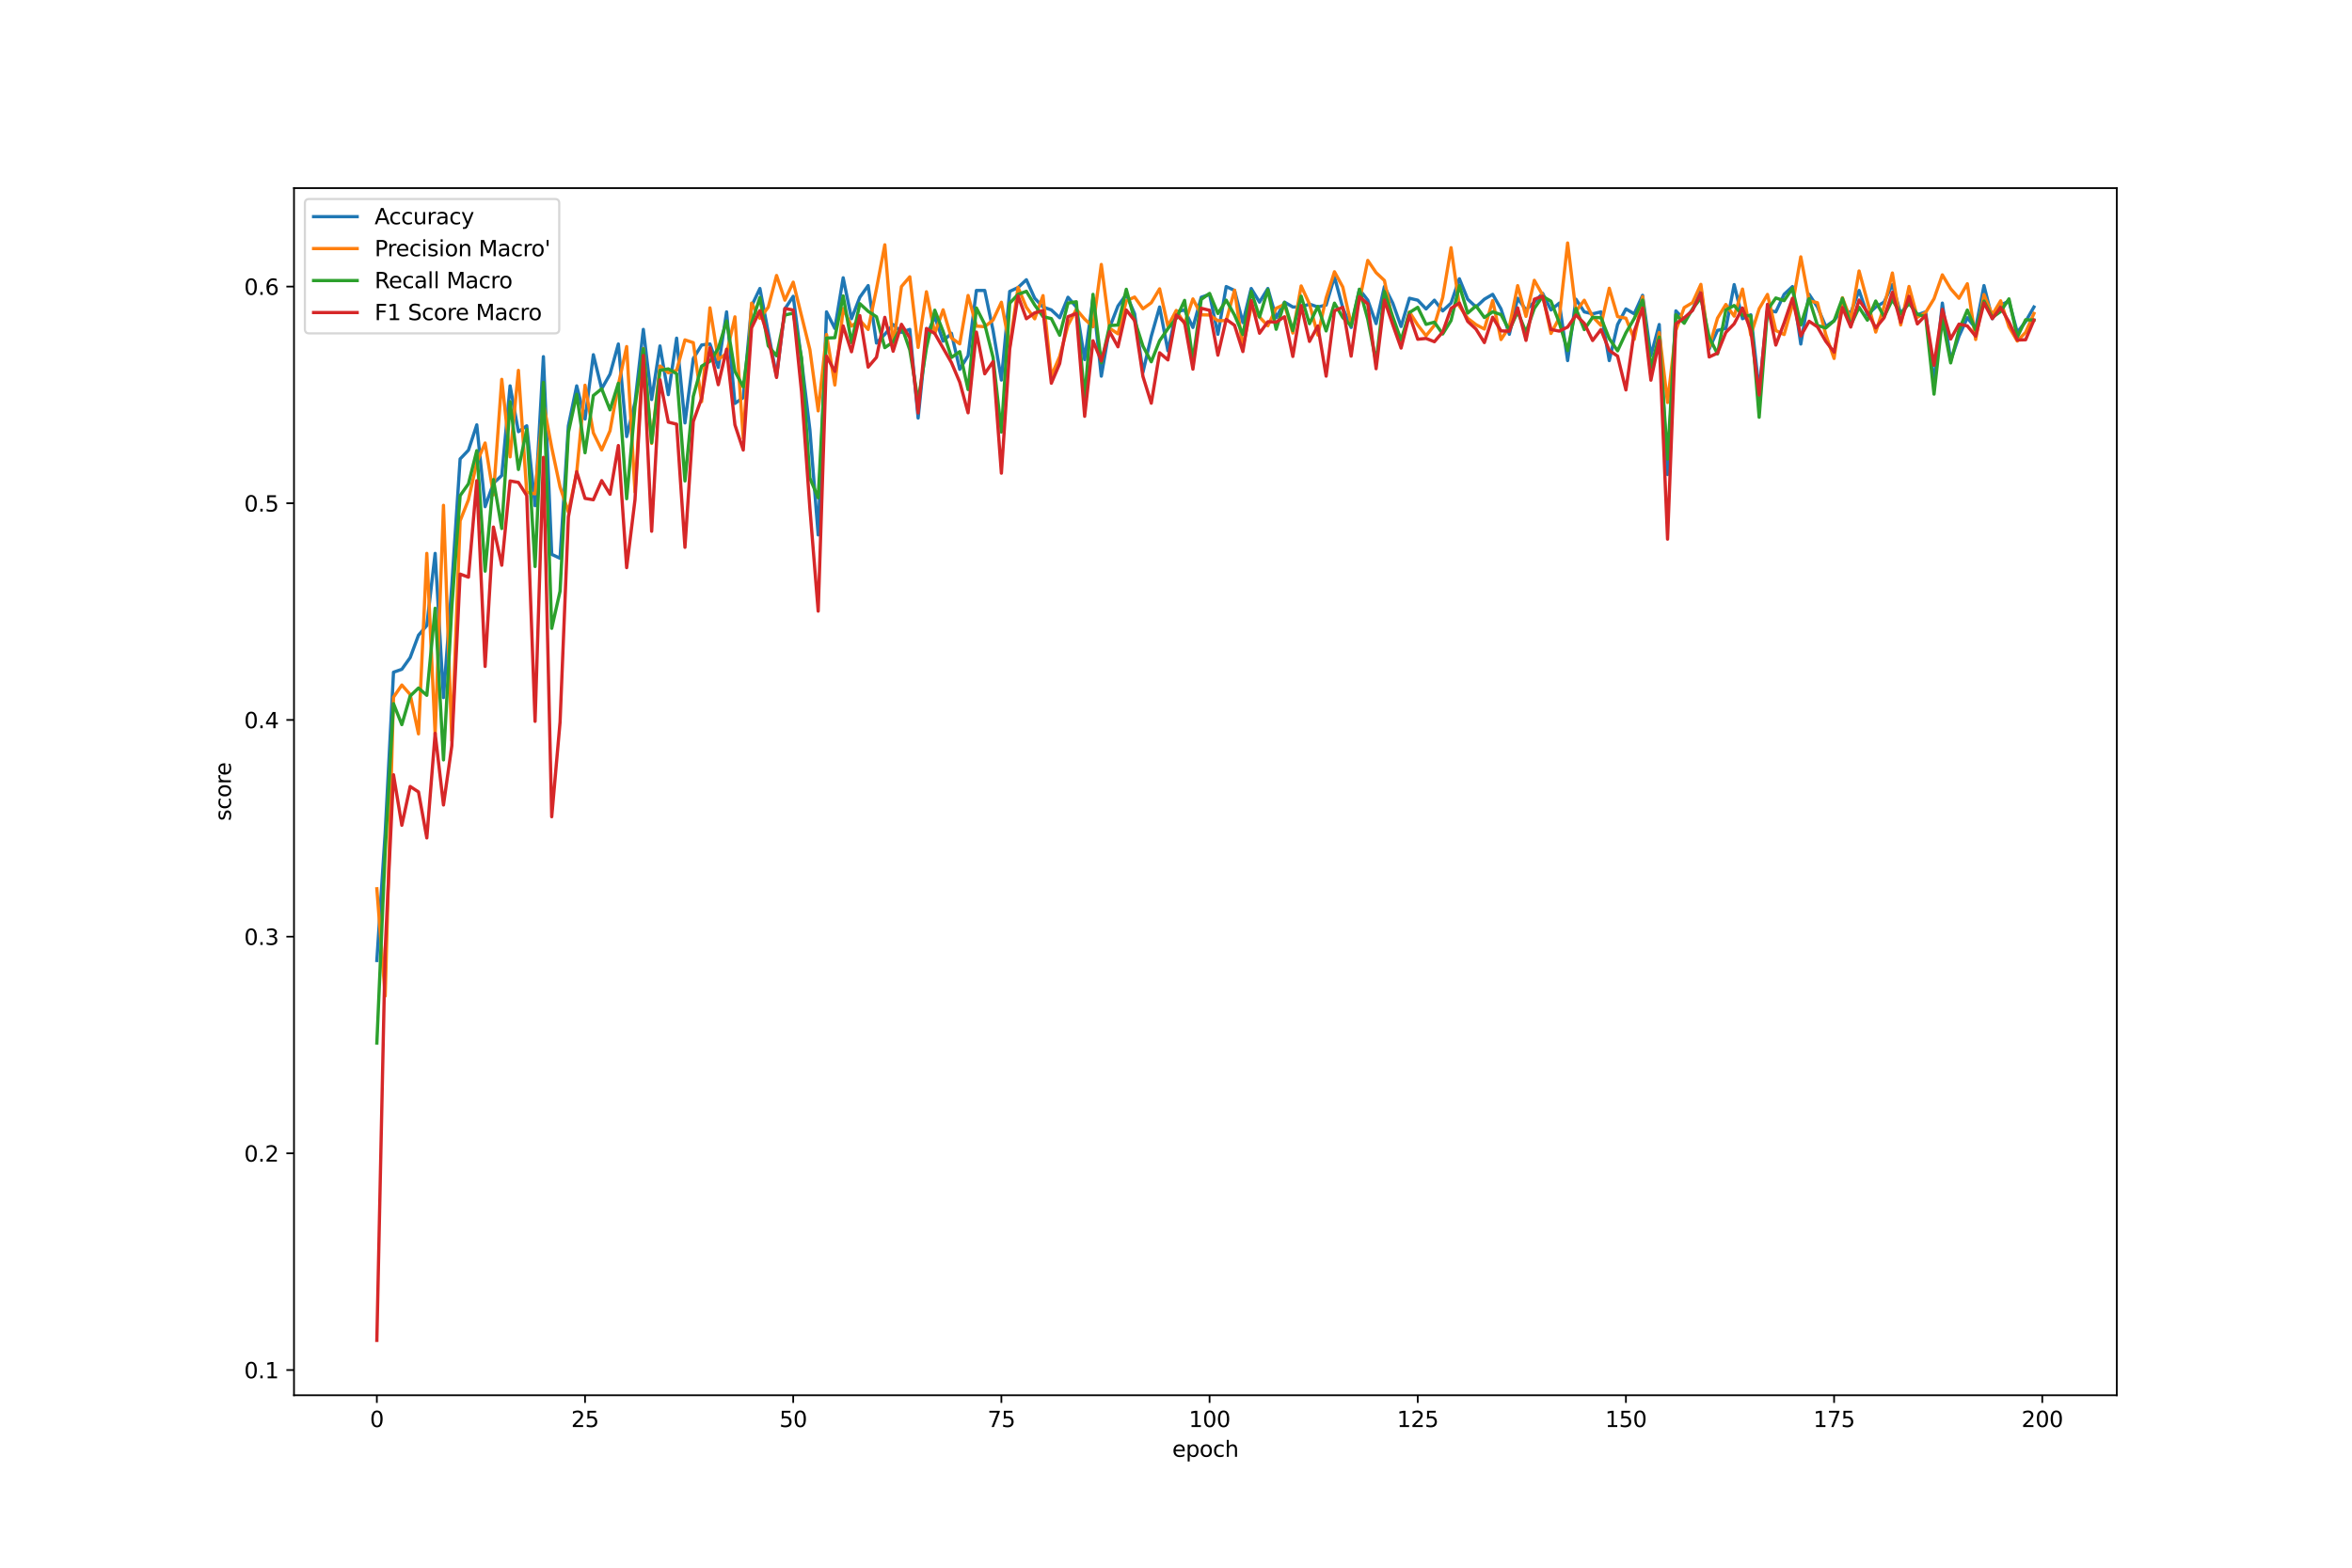 <?xml version="1.0" encoding="utf-8" standalone="no"?>
<!DOCTYPE svg PUBLIC "-//W3C//DTD SVG 1.1//EN"
  "http://www.w3.org/Graphics/SVG/1.1/DTD/svg11.dtd">
<svg xmlns:xlink="http://www.w3.org/1999/xlink" width="1080pt" height="720pt" viewBox="0 0 1080 720" xmlns="http://www.w3.org/2000/svg" version="1.1">
 <defs>
  <style type="text/css">*{stroke-linejoin: round; stroke-linecap: butt}</style>
 </defs>
 <g id="figure_1">
  <g id="patch_1">
   <path d="M 0 720 
L 1080 720 
L 1080 0 
L 0 0 
z
" style="fill: #ffffff"/>
  </g>
  <g id="axes_1">
   <g id="patch_2">
    <path d="M 135 640.8 
L 972 640.8 
L 972 86.4 
L 135 86.4 
z
" style="fill: #ffffff"/>
   </g>
   <g id="matplotlib.axis_1">
    <g id="xtick_1">
     <g id="line2d_1">
      <defs>
       <path id="m0ca3aba1d2" d="M 0 0 
L 0 3.5 
" style="stroke: #000000; stroke-width: 0.8"/>
      </defs>
      <g>
       <use xlink:href="#m0ca3aba1d2" x="173.045" y="640.8" style="stroke: #000000; stroke-width: 0.8"/>
      </g>
     </g>
     <g id="text_1">
      <!-- 0 -->
      <g transform="translate(169.864 655.398) scale(0.1 -0.1)">
       <defs>
        <path id="DejaVuSans-30" d="M 2034 4250 
Q 1547 4250 1301 3770 
Q 1056 3291 1056 2328 
Q 1056 1369 1301 889 
Q 1547 409 2034 409 
Q 2525 409 2770 889 
Q 3016 1369 3016 2328 
Q 3016 3291 2770 3770 
Q 2525 4250 2034 4250 
z
M 2034 4750 
Q 2819 4750 3233 4129 
Q 3647 3509 3647 2328 
Q 3647 1150 3233 529 
Q 2819 -91 2034 -91 
Q 1250 -91 836 529 
Q 422 1150 422 2328 
Q 422 3509 836 4129 
Q 1250 4750 2034 4750 
z
" transform="scale(0.016)"/>
       </defs>
       <use xlink:href="#DejaVuSans-30"/>
      </g>
     </g>
    </g>
    <g id="xtick_2">
     <g id="line2d_2">
      <g>
       <use xlink:href="#m0ca3aba1d2" x="268.637" y="640.8" style="stroke: #000000; stroke-width: 0.8"/>
      </g>
     </g>
     <g id="text_2">
      <!-- 25 -->
      <g transform="translate(262.275 655.398) scale(0.1 -0.1)">
       <defs>
        <path id="DejaVuSans-32" d="M 1228 531 
L 3431 531 
L 3431 0 
L 469 0 
L 469 531 
Q 828 903 1448 1529 
Q 2069 2156 2228 2338 
Q 2531 2678 2651 2914 
Q 2772 3150 2772 3378 
Q 2772 3750 2511 3984 
Q 2250 4219 1831 4219 
Q 1534 4219 1204 4116 
Q 875 4013 500 3803 
L 500 4441 
Q 881 4594 1212 4672 
Q 1544 4750 1819 4750 
Q 2544 4750 2975 4387 
Q 3406 4025 3406 3419 
Q 3406 3131 3298 2873 
Q 3191 2616 2906 2266 
Q 2828 2175 2409 1742 
Q 1991 1309 1228 531 
z
" transform="scale(0.016)"/>
        <path id="DejaVuSans-35" d="M 691 4666 
L 3169 4666 
L 3169 4134 
L 1269 4134 
L 1269 2991 
Q 1406 3038 1543 3061 
Q 1681 3084 1819 3084 
Q 2600 3084 3056 2656 
Q 3513 2228 3513 1497 
Q 3513 744 3044 326 
Q 2575 -91 1722 -91 
Q 1428 -91 1123 -41 
Q 819 9 494 109 
L 494 744 
Q 775 591 1075 516 
Q 1375 441 1709 441 
Q 2250 441 2565 725 
Q 2881 1009 2881 1497 
Q 2881 1984 2565 2268 
Q 2250 2553 1709 2553 
Q 1456 2553 1204 2497 
Q 953 2441 691 2322 
L 691 4666 
z
" transform="scale(0.016)"/>
       </defs>
       <use xlink:href="#DejaVuSans-32"/>
       <use xlink:href="#DejaVuSans-35" x="63.623"/>
      </g>
     </g>
    </g>
    <g id="xtick_3">
     <g id="line2d_3">
      <g>
       <use xlink:href="#m0ca3aba1d2" x="364.229" y="640.8" style="stroke: #000000; stroke-width: 0.8"/>
      </g>
     </g>
     <g id="text_3">
      <!-- 50 -->
      <g transform="translate(357.866 655.398) scale(0.1 -0.1)">
       <use xlink:href="#DejaVuSans-35"/>
       <use xlink:href="#DejaVuSans-30" x="63.623"/>
      </g>
     </g>
    </g>
    <g id="xtick_4">
     <g id="line2d_4">
      <g>
       <use xlink:href="#m0ca3aba1d2" x="459.82" y="640.8" style="stroke: #000000; stroke-width: 0.8"/>
      </g>
     </g>
     <g id="text_4">
      <!-- 75 -->
      <g transform="translate(453.458 655.398) scale(0.1 -0.1)">
       <defs>
        <path id="DejaVuSans-37" d="M 525 4666 
L 3525 4666 
L 3525 4397 
L 1831 0 
L 1172 0 
L 2766 4134 
L 525 4134 
L 525 4666 
z
" transform="scale(0.016)"/>
       </defs>
       <use xlink:href="#DejaVuSans-37"/>
       <use xlink:href="#DejaVuSans-35" x="63.623"/>
      </g>
     </g>
    </g>
    <g id="xtick_5">
     <g id="line2d_5">
      <g>
       <use xlink:href="#m0ca3aba1d2" x="555.412" y="640.8" style="stroke: #000000; stroke-width: 0.8"/>
      </g>
     </g>
     <g id="text_5">
      <!-- 100 -->
      <g transform="translate(545.868 655.398) scale(0.1 -0.1)">
       <defs>
        <path id="DejaVuSans-31" d="M 794 531 
L 1825 531 
L 1825 4091 
L 703 3866 
L 703 4441 
L 1819 4666 
L 2450 4666 
L 2450 531 
L 3481 531 
L 3481 0 
L 794 0 
L 794 531 
z
" transform="scale(0.016)"/>
       </defs>
       <use xlink:href="#DejaVuSans-31"/>
       <use xlink:href="#DejaVuSans-30" x="63.623"/>
       <use xlink:href="#DejaVuSans-30" x="127.246"/>
      </g>
     </g>
    </g>
    <g id="xtick_6">
     <g id="line2d_6">
      <g>
       <use xlink:href="#m0ca3aba1d2" x="651.003" y="640.8" style="stroke: #000000; stroke-width: 0.8"/>
      </g>
     </g>
     <g id="text_6">
      <!-- 125 -->
      <g transform="translate(641.46 655.398) scale(0.1 -0.1)">
       <use xlink:href="#DejaVuSans-31"/>
       <use xlink:href="#DejaVuSans-32" x="63.623"/>
       <use xlink:href="#DejaVuSans-35" x="127.246"/>
      </g>
     </g>
    </g>
    <g id="xtick_7">
     <g id="line2d_7">
      <g>
       <use xlink:href="#m0ca3aba1d2" x="746.595" y="640.8" style="stroke: #000000; stroke-width: 0.8"/>
      </g>
     </g>
     <g id="text_7">
      <!-- 150 -->
      <g transform="translate(737.051 655.398) scale(0.1 -0.1)">
       <use xlink:href="#DejaVuSans-31"/>
       <use xlink:href="#DejaVuSans-35" x="63.623"/>
       <use xlink:href="#DejaVuSans-30" x="127.246"/>
      </g>
     </g>
    </g>
    <g id="xtick_8">
     <g id="line2d_8">
      <g>
       <use xlink:href="#m0ca3aba1d2" x="842.187" y="640.8" style="stroke: #000000; stroke-width: 0.8"/>
      </g>
     </g>
     <g id="text_8">
      <!-- 175 -->
      <g transform="translate(832.643 655.398) scale(0.1 -0.1)">
       <use xlink:href="#DejaVuSans-31"/>
       <use xlink:href="#DejaVuSans-37" x="63.623"/>
       <use xlink:href="#DejaVuSans-35" x="127.246"/>
      </g>
     </g>
    </g>
    <g id="xtick_9">
     <g id="line2d_9">
      <g>
       <use xlink:href="#m0ca3aba1d2" x="937.778" y="640.8" style="stroke: #000000; stroke-width: 0.8"/>
      </g>
     </g>
     <g id="text_9">
      <!-- 200 -->
      <g transform="translate(928.234 655.398) scale(0.1 -0.1)">
       <use xlink:href="#DejaVuSans-32"/>
       <use xlink:href="#DejaVuSans-30" x="63.623"/>
       <use xlink:href="#DejaVuSans-30" x="127.246"/>
      </g>
     </g>
    </g>
    <g id="text_10">
     <!-- epoch -->
     <g transform="translate(538.272 669.077) scale(0.1 -0.1)">
      <defs>
       <path id="DejaVuSans-65" d="M 3597 1894 
L 3597 1613 
L 953 1613 
Q 991 1019 1311 708 
Q 1631 397 2203 397 
Q 2534 397 2845 478 
Q 3156 559 3463 722 
L 3463 178 
Q 3153 47 2828 -22 
Q 2503 -91 2169 -91 
Q 1331 -91 842 396 
Q 353 884 353 1716 
Q 353 2575 817 3079 
Q 1281 3584 2069 3584 
Q 2775 3584 3186 3129 
Q 3597 2675 3597 1894 
z
M 3022 2063 
Q 3016 2534 2758 2815 
Q 2500 3097 2075 3097 
Q 1594 3097 1305 2825 
Q 1016 2553 972 2059 
L 3022 2063 
z
" transform="scale(0.016)"/>
       <path id="DejaVuSans-70" d="M 1159 525 
L 1159 -1331 
L 581 -1331 
L 581 3500 
L 1159 3500 
L 1159 2969 
Q 1341 3281 1617 3432 
Q 1894 3584 2278 3584 
Q 2916 3584 3314 3078 
Q 3713 2572 3713 1747 
Q 3713 922 3314 415 
Q 2916 -91 2278 -91 
Q 1894 -91 1617 61 
Q 1341 213 1159 525 
z
M 3116 1747 
Q 3116 2381 2855 2742 
Q 2594 3103 2138 3103 
Q 1681 3103 1420 2742 
Q 1159 2381 1159 1747 
Q 1159 1113 1420 752 
Q 1681 391 2138 391 
Q 2594 391 2855 752 
Q 3116 1113 3116 1747 
z
" transform="scale(0.016)"/>
       <path id="DejaVuSans-6f" d="M 1959 3097 
Q 1497 3097 1228 2736 
Q 959 2375 959 1747 
Q 959 1119 1226 758 
Q 1494 397 1959 397 
Q 2419 397 2687 759 
Q 2956 1122 2956 1747 
Q 2956 2369 2687 2733 
Q 2419 3097 1959 3097 
z
M 1959 3584 
Q 2709 3584 3137 3096 
Q 3566 2609 3566 1747 
Q 3566 888 3137 398 
Q 2709 -91 1959 -91 
Q 1206 -91 779 398 
Q 353 888 353 1747 
Q 353 2609 779 3096 
Q 1206 3584 1959 3584 
z
" transform="scale(0.016)"/>
       <path id="DejaVuSans-63" d="M 3122 3366 
L 3122 2828 
Q 2878 2963 2633 3030 
Q 2388 3097 2138 3097 
Q 1578 3097 1268 2742 
Q 959 2388 959 1747 
Q 959 1106 1268 751 
Q 1578 397 2138 397 
Q 2388 397 2633 464 
Q 2878 531 3122 666 
L 3122 134 
Q 2881 22 2623 -34 
Q 2366 -91 2075 -91 
Q 1284 -91 818 406 
Q 353 903 353 1747 
Q 353 2603 823 3093 
Q 1294 3584 2113 3584 
Q 2378 3584 2631 3529 
Q 2884 3475 3122 3366 
z
" transform="scale(0.016)"/>
       <path id="DejaVuSans-68" d="M 3513 2113 
L 3513 0 
L 2938 0 
L 2938 2094 
Q 2938 2591 2744 2837 
Q 2550 3084 2163 3084 
Q 1697 3084 1428 2787 
Q 1159 2491 1159 1978 
L 1159 0 
L 581 0 
L 581 4863 
L 1159 4863 
L 1159 2956 
Q 1366 3272 1645 3428 
Q 1925 3584 2291 3584 
Q 2894 3584 3203 3211 
Q 3513 2838 3513 2113 
z
" transform="scale(0.016)"/>
      </defs>
      <use xlink:href="#DejaVuSans-65"/>
      <use xlink:href="#DejaVuSans-70" x="61.523"/>
      <use xlink:href="#DejaVuSans-6f" x="125"/>
      <use xlink:href="#DejaVuSans-63" x="186.182"/>
      <use xlink:href="#DejaVuSans-68" x="241.162"/>
     </g>
    </g>
   </g>
   <g id="matplotlib.axis_2">
    <g id="ytick_1">
     <g id="line2d_10">
      <defs>
       <path id="mc10bd53edc" d="M 0 0 
L -3.5 0 
" style="stroke: #000000; stroke-width: 0.8"/>
      </defs>
      <g>
       <use xlink:href="#mc10bd53edc" x="135" y="629.214" style="stroke: #000000; stroke-width: 0.8"/>
      </g>
     </g>
     <g id="text_11">
      <!-- 0.1 -->
      <g transform="translate(112.097 633.013) scale(0.1 -0.1)">
       <defs>
        <path id="DejaVuSans-2e" d="M 684 794 
L 1344 794 
L 1344 0 
L 684 0 
L 684 794 
z
" transform="scale(0.016)"/>
       </defs>
       <use xlink:href="#DejaVuSans-30"/>
       <use xlink:href="#DejaVuSans-2e" x="63.623"/>
       <use xlink:href="#DejaVuSans-31" x="95.41"/>
      </g>
     </g>
    </g>
    <g id="ytick_2">
     <g id="line2d_11">
      <g>
       <use xlink:href="#mc10bd53edc" x="135" y="529.693" style="stroke: #000000; stroke-width: 0.8"/>
      </g>
     </g>
     <g id="text_12">
      <!-- 0.2 -->
      <g transform="translate(112.097 533.492) scale(0.1 -0.1)">
       <use xlink:href="#DejaVuSans-30"/>
       <use xlink:href="#DejaVuSans-2e" x="63.623"/>
       <use xlink:href="#DejaVuSans-32" x="95.41"/>
      </g>
     </g>
    </g>
    <g id="ytick_3">
     <g id="line2d_12">
      <g>
       <use xlink:href="#mc10bd53edc" x="135" y="430.172" style="stroke: #000000; stroke-width: 0.8"/>
      </g>
     </g>
     <g id="text_13">
      <!-- 0.3 -->
      <g transform="translate(112.097 433.971) scale(0.1 -0.1)">
       <defs>
        <path id="DejaVuSans-33" d="M 2597 2516 
Q 3050 2419 3304 2112 
Q 3559 1806 3559 1356 
Q 3559 666 3084 287 
Q 2609 -91 1734 -91 
Q 1441 -91 1130 -33 
Q 819 25 488 141 
L 488 750 
Q 750 597 1062 519 
Q 1375 441 1716 441 
Q 2309 441 2620 675 
Q 2931 909 2931 1356 
Q 2931 1769 2642 2001 
Q 2353 2234 1838 2234 
L 1294 2234 
L 1294 2753 
L 1863 2753 
Q 2328 2753 2575 2939 
Q 2822 3125 2822 3475 
Q 2822 3834 2567 4026 
Q 2313 4219 1838 4219 
Q 1578 4219 1281 4162 
Q 984 4106 628 3988 
L 628 4550 
Q 988 4650 1302 4700 
Q 1616 4750 1894 4750 
Q 2613 4750 3031 4423 
Q 3450 4097 3450 3541 
Q 3450 3153 3228 2886 
Q 3006 2619 2597 2516 
z
" transform="scale(0.016)"/>
       </defs>
       <use xlink:href="#DejaVuSans-30"/>
       <use xlink:href="#DejaVuSans-2e" x="63.623"/>
       <use xlink:href="#DejaVuSans-33" x="95.41"/>
      </g>
     </g>
    </g>
    <g id="ytick_4">
     <g id="line2d_13">
      <g>
       <use xlink:href="#mc10bd53edc" x="135" y="330.651" style="stroke: #000000; stroke-width: 0.8"/>
      </g>
     </g>
     <g id="text_14">
      <!-- 0.4 -->
      <g transform="translate(112.097 334.45) scale(0.1 -0.1)">
       <defs>
        <path id="DejaVuSans-34" d="M 2419 4116 
L 825 1625 
L 2419 1625 
L 2419 4116 
z
M 2253 4666 
L 3047 4666 
L 3047 1625 
L 3713 1625 
L 3713 1100 
L 3047 1100 
L 3047 0 
L 2419 0 
L 2419 1100 
L 313 1100 
L 313 1709 
L 2253 4666 
z
" transform="scale(0.016)"/>
       </defs>
       <use xlink:href="#DejaVuSans-30"/>
       <use xlink:href="#DejaVuSans-2e" x="63.623"/>
       <use xlink:href="#DejaVuSans-34" x="95.41"/>
      </g>
     </g>
    </g>
    <g id="ytick_5">
     <g id="line2d_14">
      <g>
       <use xlink:href="#mc10bd53edc" x="135" y="231.129" style="stroke: #000000; stroke-width: 0.8"/>
      </g>
     </g>
     <g id="text_15">
      <!-- 0.5 -->
      <g transform="translate(112.097 234.929) scale(0.1 -0.1)">
       <use xlink:href="#DejaVuSans-30"/>
       <use xlink:href="#DejaVuSans-2e" x="63.623"/>
       <use xlink:href="#DejaVuSans-35" x="95.41"/>
      </g>
     </g>
    </g>
    <g id="ytick_6">
     <g id="line2d_15">
      <g>
       <use xlink:href="#mc10bd53edc" x="135" y="131.608" style="stroke: #000000; stroke-width: 0.8"/>
      </g>
     </g>
     <g id="text_16">
      <!-- 0.6 -->
      <g transform="translate(112.097 135.407) scale(0.1 -0.1)">
       <defs>
        <path id="DejaVuSans-36" d="M 2113 2584 
Q 1688 2584 1439 2293 
Q 1191 2003 1191 1497 
Q 1191 994 1439 701 
Q 1688 409 2113 409 
Q 2538 409 2786 701 
Q 3034 994 3034 1497 
Q 3034 2003 2786 2293 
Q 2538 2584 2113 2584 
z
M 3366 4563 
L 3366 3988 
Q 3128 4100 2886 4159 
Q 2644 4219 2406 4219 
Q 1781 4219 1451 3797 
Q 1122 3375 1075 2522 
Q 1259 2794 1537 2939 
Q 1816 3084 2150 3084 
Q 2853 3084 3261 2657 
Q 3669 2231 3669 1497 
Q 3669 778 3244 343 
Q 2819 -91 2113 -91 
Q 1303 -91 875 529 
Q 447 1150 447 2328 
Q 447 3434 972 4092 
Q 1497 4750 2381 4750 
Q 2619 4750 2861 4703 
Q 3103 4656 3366 4563 
z
" transform="scale(0.016)"/>
       </defs>
       <use xlink:href="#DejaVuSans-30"/>
       <use xlink:href="#DejaVuSans-2e" x="63.623"/>
       <use xlink:href="#DejaVuSans-36" x="95.41"/>
      </g>
     </g>
    </g>
    <g id="text_17">
     <!-- score -->
     <g transform="translate(106.017 377.033) rotate(-90) scale(0.1 -0.1)">
      <defs>
       <path id="DejaVuSans-73" d="M 2834 3397 
L 2834 2853 
Q 2591 2978 2328 3040 
Q 2066 3103 1784 3103 
Q 1356 3103 1142 2972 
Q 928 2841 928 2578 
Q 928 2378 1081 2264 
Q 1234 2150 1697 2047 
L 1894 2003 
Q 2506 1872 2764 1633 
Q 3022 1394 3022 966 
Q 3022 478 2636 193 
Q 2250 -91 1575 -91 
Q 1294 -91 989 -36 
Q 684 19 347 128 
L 347 722 
Q 666 556 975 473 
Q 1284 391 1588 391 
Q 1994 391 2212 530 
Q 2431 669 2431 922 
Q 2431 1156 2273 1281 
Q 2116 1406 1581 1522 
L 1381 1569 
Q 847 1681 609 1914 
Q 372 2147 372 2553 
Q 372 3047 722 3315 
Q 1072 3584 1716 3584 
Q 2034 3584 2315 3537 
Q 2597 3491 2834 3397 
z
" transform="scale(0.016)"/>
       <path id="DejaVuSans-72" d="M 2631 2963 
Q 2534 3019 2420 3045 
Q 2306 3072 2169 3072 
Q 1681 3072 1420 2755 
Q 1159 2438 1159 1844 
L 1159 0 
L 581 0 
L 581 3500 
L 1159 3500 
L 1159 2956 
Q 1341 3275 1631 3429 
Q 1922 3584 2338 3584 
Q 2397 3584 2469 3576 
Q 2541 3569 2628 3553 
L 2631 2963 
z
" transform="scale(0.016)"/>
      </defs>
      <use xlink:href="#DejaVuSans-73"/>
      <use xlink:href="#DejaVuSans-63" x="52.1"/>
      <use xlink:href="#DejaVuSans-6f" x="107.08"/>
      <use xlink:href="#DejaVuSans-72" x="168.262"/>
      <use xlink:href="#DejaVuSans-65" x="207.125"/>
     </g>
    </g>
   </g>
   <g id="line2d_16">
    <path d="M 173.045 441.13 
L 176.869 382.536 
L 180.693 308.734 
L 184.516 307.392 
L 188.34 302.024 
L 192.164 291.737 
L 195.987 287.264 
L 199.811 254.165 
L 203.635 320.363 
L 207.458 268.925 
L 211.282 210.778 
L 215.106 206.752 
L 218.929 195.123 
L 222.753 232.695 
L 226.577 221.96 
L 230.4 218.382 
L 234.224 177.231 
L 238.048 198.254 
L 241.871 195.57 
L 245.695 232.248 
L 249.519 163.813 
L 253.342 254.612 
L 257.166 256.401 
L 260.99 195.57 
L 264.813 177.231 
L 268.637 192.439 
L 272.461 162.918 
L 276.284 178.573 
L 280.108 171.864 
L 283.932 157.998 
L 287.755 200.49 
L 291.579 184.835 
L 295.403 151.289 
L 299.226 183.493 
L 303.05 158.893 
L 306.874 181.257 
L 310.697 155.314 
L 314.521 194.228 
L 318.345 164.707 
L 322.168 158.445 
L 325.992 157.998 
L 329.816 168.733 
L 333.639 143.238 
L 337.463 185.283 
L 341.287 182.599 
L 345.11 140.554 
L 348.934 132.503 
L 356.581 172.759 
L 360.405 141.896 
L 364.229 136.081 
L 368.052 165.602 
L 371.876 197.359 
L 375.7 245.666 
L 379.523 143.238 
L 383.347 150.842 
L 387.171 127.583 
L 390.994 146.369 
L 394.818 136.528 
L 398.642 131.161 
L 402.465 157.551 
L 406.289 153.525 
L 410.113 149.052 
L 413.936 152.631 
L 417.76 151.289 
L 421.584 191.992 
L 425.407 154.42 
L 429.231 145.474 
L 433.055 156.656 
L 436.878 153.078 
L 440.702 169.628 
L 444.526 163.366 
L 448.349 133.397 
L 452.173 133.397 
L 455.997 151.736 
L 459.82 174.548 
L 463.644 133.845 
L 467.468 132.056 
L 471.291 128.477 
L 475.115 136.976 
L 478.939 141.001 
L 482.762 142.343 
L 486.586 145.921 
L 490.41 136.528 
L 494.233 141.001 
L 498.057 165.155 
L 501.881 136.976 
L 505.704 172.759 
L 509.528 150.394 
L 513.352 140.554 
L 517.175 135.187 
L 520.999 144.132 
L 524.823 170.969 
L 528.646 154.42 
L 532.47 141.001 
L 536.294 161.129 
L 540.117 143.238 
L 543.941 142.343 
L 547.765 150.394 
L 551.588 136.528 
L 555.412 135.187 
L 559.235 153.525 
L 563.059 131.608 
L 566.883 133.397 
L 570.706 148.158 
L 574.53 132.503 
L 578.354 138.765 
L 582.177 132.503 
L 586.001 145.921 
L 589.825 138.765 
L 593.648 141.001 
L 597.472 141.001 
L 601.296 139.659 
L 605.119 141.001 
L 608.943 140.107 
L 612.767 127.135 
L 616.59 141.449 
L 620.414 150.394 
L 624.238 132.95 
L 628.061 137.87 
L 631.885 148.605 
L 635.709 131.608 
L 639.532 139.212 
L 643.356 149.947 
L 647.18 136.976 
L 651.003 137.87 
L 654.827 141.896 
L 658.651 137.87 
L 662.474 142.79 
L 666.298 139.212 
L 670.122 128.03 
L 673.945 137.423 
L 677.769 141.001 
L 681.593 137.423 
L 685.416 135.187 
L 689.24 141.896 
L 693.064 153.525 
L 696.887 136.976 
L 700.711 142.343 
L 704.535 138.765 
L 708.358 134.739 
L 712.182 142.343 
L 716.006 139.212 
L 719.829 165.602 
L 723.653 137.423 
L 727.477 143.238 
L 731.3 144.132 
L 735.124 143.238 
L 738.948 165.602 
L 742.771 149.052 
L 746.595 141.896 
L 750.419 144.132 
L 754.242 135.634 
L 758.066 163.366 
L 761.89 149.052 
L 765.713 217.934 
L 769.537 142.79 
L 773.361 146.816 
L 777.184 142.343 
L 781.008 132.503 
L 784.832 160.235 
L 788.655 151.736 
L 792.479 150.842 
L 796.303 130.714 
L 800.126 146.369 
L 803.95 144.58 
L 807.774 179.468 
L 811.597 142.343 
L 815.421 143.238 
L 819.245 135.187 
L 823.068 131.608 
L 826.892 157.998 
L 830.716 135.187 
L 834.539 141.001 
L 838.363 149.947 
L 842.187 147.263 
L 846.01 141.896 
L 849.834 143.685 
L 853.658 133.397 
L 857.481 144.58 
L 861.305 141.001 
L 865.129 138.765 
L 868.952 130.714 
L 872.776 144.132 
L 876.6 138.765 
L 880.423 144.58 
L 884.247 143.238 
L 888.071 176.337 
L 891.894 139.212 
L 895.718 165.602 
L 899.542 154.42 
L 903.365 145.921 
L 907.189 150.842 
L 911.013 131.161 
L 914.836 146.369 
L 918.66 140.107 
L 922.484 138.318 
L 926.307 152.631 
L 930.131 147.711 
L 933.955 141.001 
L 933.955 141.001 
" clip-path="url(#pb75ba1f656)" style="fill: none; stroke: #1f77b4; stroke-width: 1.5; stroke-linecap: square"/>
   </g>
   <g id="line2d_17">
    <path d="M 173.045 408.19 
L 176.869 457.447 
L 180.693 320.2 
L 184.516 314.617 
L 188.34 318.967 
L 192.164 337.038 
L 195.987 254.161 
L 199.811 337.409 
L 203.635 232.083 
L 207.458 340.098 
L 211.282 239.192 
L 215.106 229.537 
L 218.929 212.397 
L 222.753 203.465 
L 226.577 227.266 
L 230.4 174.23 
L 234.224 209.83 
L 238.048 170.109 
L 241.871 226.129 
L 245.695 226.777 
L 249.519 185.044 
L 253.342 205.602 
L 257.166 223.687 
L 260.99 235.085 
L 264.813 217.016 
L 268.637 176.929 
L 272.461 198.821 
L 276.284 206.662 
L 280.108 197.862 
L 283.932 176.795 
L 287.755 159.165 
L 291.579 225.991 
L 295.403 160.078 
L 299.226 203.65 
L 303.05 168.081 
L 306.874 171.189 
L 310.697 170.07 
L 314.521 156.108 
L 318.345 157.378 
L 322.168 184.46 
L 325.992 141.401 
L 329.816 165.091 
L 333.639 162.371 
L 337.463 145.523 
L 341.287 201.398 
L 345.11 139.224 
L 348.934 146.19 
L 352.758 141.103 
L 356.581 126.529 
L 360.405 137.851 
L 364.229 129.597 
L 371.876 160.538 
L 375.7 188.71 
L 379.523 153.647 
L 383.347 176.815 
L 387.171 141.678 
L 390.994 149.77 
L 394.818 147.094 
L 398.642 151.317 
L 402.465 132.652 
L 406.289 112.435 
L 410.113 158.968 
L 413.936 131.594 
L 417.76 127.134 
L 421.584 159.548 
L 425.407 134.01 
L 429.231 153.139 
L 433.055 142.292 
L 436.878 155.211 
L 440.702 157.928 
L 444.526 135.715 
L 448.349 149.764 
L 452.173 150.046 
L 455.997 146.983 
L 459.82 138.819 
L 463.644 159.146 
L 467.468 132.001 
L 471.291 141.122 
L 475.115 146.419 
L 478.939 135.767 
L 482.762 172.659 
L 486.586 163.719 
L 490.41 149.355 
L 494.233 142.072 
L 498.057 146.567 
L 501.881 150.09 
L 505.704 121.456 
L 509.528 150.745 
L 513.352 153.306 
L 517.175 138.181 
L 520.999 136.426 
L 524.823 141.803 
L 528.646 139.053 
L 532.47 132.653 
L 536.294 149.776 
L 540.117 142.586 
L 543.941 148.65 
L 547.765 137.291 
L 551.588 144.594 
L 555.412 144.678 
L 559.235 147.286 
L 563.059 147.239 
L 566.883 133.298 
L 570.706 159.417 
L 574.53 140.901 
L 578.354 145.645 
L 582.177 149.623 
L 586.001 141.583 
L 589.825 139.822 
L 593.648 152.969 
L 597.472 131.319 
L 601.296 139.641 
L 605.119 153.874 
L 608.943 136.801 
L 612.767 124.816 
L 616.59 131.833 
L 620.414 148.942 
L 624.238 138.111 
L 628.061 119.602 
L 631.885 125.224 
L 635.709 128.822 
L 639.532 147.606 
L 643.356 158.543 
L 647.18 143.244 
L 651.003 149.266 
L 654.827 154.206 
L 658.651 149.413 
L 662.474 136.632 
L 666.298 113.757 
L 670.122 140.602 
L 673.945 146.186 
L 677.769 149.108 
L 681.593 151.118 
L 685.416 138.056 
L 689.24 155.95 
L 693.064 150.106 
L 696.887 131.192 
L 700.711 145.299 
L 704.535 128.746 
L 708.358 135.514 
L 712.182 153.144 
L 716.006 145.996 
L 719.829 111.6 
L 723.653 142.997 
L 727.477 137.89 
L 731.3 145.426 
L 735.124 149.435 
L 738.948 132.395 
L 742.771 145.411 
L 746.595 146.14 
L 750.419 155.837 
L 754.242 136.27 
L 758.066 172.469 
L 761.89 152.718 
L 765.713 184.855 
L 769.537 151.778 
L 773.361 141.273 
L 777.184 138.987 
L 781.008 130.603 
L 784.832 159.468 
L 788.655 146.119 
L 792.479 139.842 
L 796.303 145.184 
L 800.126 132.761 
L 803.95 153.942 
L 807.774 141.796 
L 811.597 135.226 
L 815.421 151.802 
L 819.245 153.637 
L 823.068 139.991 
L 826.892 117.969 
L 830.716 138.169 
L 834.539 139.031 
L 838.363 153.679 
L 842.187 164.619 
L 846.01 136.756 
L 849.834 146.84 
L 853.658 124.445 
L 861.305 152.517 
L 865.129 140.803 
L 868.952 125.387 
L 872.776 149.234 
L 876.6 131.565 
L 880.423 145.712 
L 884.247 143.48 
L 888.071 137.203 
L 891.894 126.236 
L 895.718 132.612 
L 899.542 136.995 
L 903.365 130.317 
L 907.189 155.919 
L 911.013 135.296 
L 914.836 144.618 
L 918.66 138.155 
L 922.484 150.103 
L 926.307 156.64 
L 930.131 152.64 
L 933.955 143.97 
L 933.955 143.97 
" clip-path="url(#pb75ba1f656)" style="fill: none; stroke: #ff7f0e; stroke-width: 1.5; stroke-linecap: square"/>
   </g>
   <g id="line2d_18">
    <path d="M 173.045 479.047 
L 176.869 390.979 
L 180.693 323.156 
L 184.516 332.811 
L 188.34 319.677 
L 192.164 315.995 
L 195.987 319.34 
L 199.811 279.368 
L 203.635 348.998 
L 207.458 279.106 
L 211.282 227.631 
L 215.106 222.213 
L 218.929 206.981 
L 222.753 262.32 
L 226.577 220.271 
L 230.4 242.729 
L 234.224 184.482 
L 238.048 215.614 
L 241.871 197.203 
L 245.695 260.181 
L 249.519 175.646 
L 253.342 288.582 
L 257.166 271.54 
L 260.99 198.676 
L 264.813 181.086 
L 268.637 207.934 
L 272.461 181.662 
L 276.284 178.569 
L 280.108 188.26 
L 283.932 176.024 
L 287.755 229.057 
L 291.579 186.689 
L 295.403 160.197 
L 299.226 203.29 
L 303.05 170.088 
L 306.874 169.425 
L 310.697 171.621 
L 314.521 220.882 
L 318.345 182.043 
L 322.168 168.183 
L 325.992 165.922 
L 329.816 160.05 
L 333.639 147.401 
L 337.463 170.525 
L 341.287 177.699 
L 345.11 148.448 
L 348.934 136.664 
L 352.758 158.812 
L 356.581 163.421 
L 360.405 144.692 
L 364.229 143.813 
L 368.052 164.339 
L 371.876 219.585 
L 375.7 228.649 
L 379.523 155.25 
L 383.347 155.103 
L 387.171 135.913 
L 390.994 157.361 
L 394.818 139.456 
L 398.642 142.961 
L 402.465 145.497 
L 406.289 159.663 
L 410.113 157.05 
L 413.936 149.721 
L 417.76 160.705 
L 421.584 184.222 
L 425.407 159.849 
L 429.231 142.459 
L 433.055 152.188 
L 436.878 164.185 
L 440.702 161.51 
L 444.526 178.926 
L 448.349 141.442 
L 452.173 148.962 
L 455.997 164.148 
L 459.82 198.427 
L 463.644 139.255 
L 467.468 135.199 
L 471.291 133.785 
L 475.115 140.077 
L 478.939 145.419 
L 482.762 146.333 
L 486.586 153.969 
L 490.41 139.18 
L 494.233 138.587 
L 498.057 183.526 
L 501.881 135.193 
L 505.704 166.642 
L 509.528 149.521 
L 513.352 149.287 
L 517.175 132.857 
L 520.999 147.122 
L 524.823 158.963 
L 528.646 166.157 
L 532.47 156.491 
L 536.294 150.932 
L 540.117 146.279 
L 543.941 137.957 
L 547.765 165.773 
L 551.588 137.5 
L 555.412 134.76 
L 559.235 143.987 
L 563.059 137.853 
L 566.883 144.719 
L 570.706 153.667 
L 574.53 133.841 
L 578.354 145.592 
L 582.177 133.06 
L 586.001 151.223 
L 589.825 138.907 
L 593.648 151.852 
L 597.472 136.026 
L 601.296 148.666 
L 605.119 140.748 
L 608.943 151.984 
L 612.767 139.228 
L 616.59 145.861 
L 620.414 149.612 
L 624.238 132.808 
L 628.061 146.618 
L 631.885 166.312 
L 635.709 133.883 
L 639.532 145.471 
L 643.356 156.177 
L 647.18 143.558 
L 651.003 141.152 
L 654.827 148.966 
L 658.651 147.966 
L 662.474 153.382 
L 666.298 147.21 
L 670.122 131.193 
L 673.945 143.798 
L 677.769 140.487 
L 681.593 145.817 
L 685.416 143.217 
L 689.24 144.499 
L 693.064 151.707 
L 696.887 143.174 
L 700.711 152.576 
L 704.535 141.628 
L 708.358 136.094 
L 712.182 138.339 
L 716.006 148.223 
L 719.829 160.989 
L 723.653 141.659 
L 727.477 151.375 
L 731.3 145.742 
L 735.124 145.927 
L 738.948 155.523 
L 742.771 161.122 
L 746.595 152.85 
L 750.419 146.272 
L 754.242 137.801 
L 758.066 168.637 
L 761.89 154.807 
L 765.713 210.814 
L 769.537 144.523 
L 773.361 148.461 
L 777.184 141.85 
L 781.008 136.861 
L 784.832 154.915 
L 788.655 162.53 
L 792.479 142.317 
L 796.303 140.322 
L 800.126 144.783 
L 803.95 145.085 
L 807.774 191.626 
L 811.597 142.386 
L 815.421 136.866 
L 819.245 138.072 
L 823.068 132.431 
L 826.892 149.264 
L 830.716 137.185 
L 834.539 149.456 
L 838.363 150.641 
L 842.187 147.359 
L 846.01 136.982 
L 849.834 149.354 
L 853.658 141.148 
L 857.481 147.054 
L 861.305 138.264 
L 865.129 145.512 
L 868.952 137.645 
L 872.776 144.159 
L 876.6 139.363 
L 880.423 144.347 
L 884.247 145.465 
L 888.071 181.015 
L 891.894 146.492 
L 895.718 166.672 
L 899.542 151.504 
L 903.365 142.411 
L 907.189 151.623 
L 911.013 138.281 
L 914.836 145.8 
L 918.66 143.09 
L 922.484 137.264 
L 926.307 154.815 
L 930.131 146.854 
L 933.955 147.001 
L 933.955 147.001 
" clip-path="url(#pb75ba1f656)" style="fill: none; stroke: #2ca02c; stroke-width: 1.5; stroke-linecap: square"/>
   </g>
   <g id="line2d_19">
    <path d="M 173.045 615.6 
L 176.869 436.28 
L 180.693 355.837 
L 184.516 379.023 
L 188.34 361.21 
L 192.164 363.711 
L 195.987 384.834 
L 199.811 336.804 
L 203.635 369.7 
L 207.458 342.59 
L 211.282 263.669 
L 215.106 265.077 
L 218.929 220.787 
L 222.753 306.063 
L 226.577 242.069 
L 230.4 259.593 
L 234.224 220.883 
L 238.048 221.559 
L 241.871 227.59 
L 245.695 331.286 
L 249.519 210.06 
L 253.342 375.111 
L 257.166 331.682 
L 260.99 237.452 
L 264.813 216.639 
L 268.637 228.888 
L 272.461 229.529 
L 276.284 220.741 
L 280.108 226.992 
L 283.932 204.633 
L 287.755 260.707 
L 291.579 229.513 
L 295.403 163.266 
L 299.226 243.989 
L 303.05 174.422 
L 306.874 193.861 
L 310.697 194.822 
L 314.521 251.363 
L 318.345 193.597 
L 322.168 182.935 
L 325.992 159.692 
L 329.816 176.681 
L 333.639 160.369 
L 337.463 195.127 
L 341.287 206.685 
L 345.11 150.591 
L 348.934 142.662 
L 352.758 155.029 
L 356.581 173.367 
L 360.405 141.694 
L 364.229 142.388 
L 368.052 179.979 
L 371.876 233.27 
L 375.7 280.665 
L 379.523 163.564 
L 383.347 170.584 
L 387.171 149.691 
L 390.994 161.554 
L 394.818 144.937 
L 398.642 168.592 
L 402.465 164.098 
L 406.289 145.759 
L 410.113 161.316 
L 413.936 148.953 
L 417.76 155.199 
L 421.584 189.634 
L 425.407 150.842 
L 429.231 153.175 
L 436.878 166.521 
L 440.702 175.539 
L 444.526 189.583 
L 448.349 152.524 
L 452.173 171.673 
L 455.997 166.07 
L 459.82 217.312 
L 463.644 160.299 
L 467.468 135.932 
L 471.291 146.384 
L 475.115 143.696 
L 478.939 142.609 
L 482.762 176.004 
L 486.586 166.966 
L 490.41 145.464 
L 494.233 143.932 
L 498.057 191.195 
L 501.881 156.51 
L 505.704 165.768 
L 509.528 152.349 
L 513.352 159.279 
L 517.175 142.371 
L 520.999 147.231 
L 524.823 172.901 
L 528.646 185.17 
L 532.47 162.021 
L 536.294 165.305 
L 540.117 144.67 
L 543.941 148.101 
L 547.765 169.549 
L 551.588 141.589 
L 555.412 142.515 
L 559.235 163.108 
L 563.059 146.665 
L 566.883 149.398 
L 570.706 161.458 
L 574.53 138.047 
L 578.354 153.041 
L 582.177 147.761 
L 586.001 147.939 
L 589.825 145.484 
L 593.648 163.7 
L 597.472 140.324 
L 601.296 156.79 
L 605.119 149.696 
L 608.943 172.747 
L 612.767 142.728 
L 616.59 141.13 
L 620.414 163.562 
L 624.238 136.229 
L 628.061 139.602 
L 631.885 169.338 
L 635.709 137.808 
L 639.532 149.12 
L 643.356 159.852 
L 647.18 144.734 
L 651.003 155.81 
L 654.827 155.428 
L 658.651 156.94 
L 662.474 152.479 
L 666.298 141.641 
L 670.122 139.164 
L 673.945 147.608 
L 677.769 151.177 
L 681.593 157.332 
L 685.416 145.719 
L 689.24 151.963 
L 693.064 152.119 
L 696.887 141.399 
L 700.711 156.332 
L 704.535 137.417 
L 708.358 136.084 
L 712.182 151.326 
L 716.006 152.078 
L 719.829 150.21 
L 723.653 144.687 
L 727.477 148.501 
L 731.3 156.385 
L 735.124 151.358 
L 738.948 160.938 
L 742.771 163.564 
L 746.595 179.08 
L 750.419 152.177 
L 754.242 141.503 
L 758.066 174.603 
L 761.89 156.426 
L 765.713 247.611 
L 769.537 148.712 
L 773.361 145.985 
L 777.184 142.582 
L 781.008 134.568 
L 784.832 163.935 
L 788.655 162.17 
L 792.479 152.645 
L 796.303 148.718 
L 800.126 141.439 
L 803.95 151.845 
L 807.774 181.423 
L 811.597 139.787 
L 815.421 158.476 
L 819.245 148.287 
L 823.068 136.998 
L 826.892 154.304 
L 830.716 147.539 
L 834.539 150.106 
L 838.363 156.744 
L 842.187 161.723 
L 846.01 141.219 
L 849.834 150.205 
L 853.658 137.784 
L 857.481 143.414 
L 861.305 150.606 
L 865.129 145.96 
L 868.952 134.235 
L 872.776 148.093 
L 876.6 136.067 
L 880.423 148.766 
L 884.247 144.767 
L 888.071 167.773 
L 891.894 142.035 
L 895.718 155.696 
L 899.542 148.862 
L 903.365 149.676 
L 907.189 154.431 
L 911.013 139.137 
L 914.836 146.343 
L 918.66 141.191 
L 922.484 147.868 
L 926.307 156.165 
L 930.131 156.036 
L 933.955 147.016 
L 933.955 147.016 
" clip-path="url(#pb75ba1f656)" style="fill: none; stroke: #d62728; stroke-width: 1.5; stroke-linecap: square"/>
   </g>
   <g id="patch_3">
    <path d="M 135 640.8 
L 135 86.4 
" style="fill: none; stroke: #000000; stroke-width: 0.8; stroke-linejoin: miter; stroke-linecap: square"/>
   </g>
   <g id="patch_4">
    <path d="M 972 640.8 
L 972 86.4 
" style="fill: none; stroke: #000000; stroke-width: 0.8; stroke-linejoin: miter; stroke-linecap: square"/>
   </g>
   <g id="patch_5">
    <path d="M 135 640.8 
L 972 640.8 
" style="fill: none; stroke: #000000; stroke-width: 0.8; stroke-linejoin: miter; stroke-linecap: square"/>
   </g>
   <g id="patch_6">
    <path d="M 135 86.4 
L 972 86.4 
" style="fill: none; stroke: #000000; stroke-width: 0.8; stroke-linejoin: miter; stroke-linecap: square"/>
   </g>
   <g id="legend_1">
    <g id="patch_7">
     <path d="M 142 153.113 
L 254.8 153.113 
Q 256.8 153.113 256.8 151.113 
L 256.8 93.4 
Q 256.8 91.4 254.8 91.4 
L 142 91.4 
Q 140 91.4 140 93.4 
L 140 151.113 
Q 140 153.113 142 153.113 
z
" style="fill: #ffffff; opacity: 0.8; stroke: #cccccc; stroke-linejoin: miter"/>
    </g>
    <g id="line2d_20">
     <path d="M 144 99.498 
L 154 99.498 
L 164 99.498 
" style="fill: none; stroke: #1f77b4; stroke-width: 1.5; stroke-linecap: square"/>
    </g>
    <g id="text_18">
     <!-- Accuracy -->
     <g transform="translate(172 102.998) scale(0.1 -0.1)">
      <defs>
       <path id="DejaVuSans-41" d="M 2188 4044 
L 1331 1722 
L 3047 1722 
L 2188 4044 
z
M 1831 4666 
L 2547 4666 
L 4325 0 
L 3669 0 
L 3244 1197 
L 1141 1197 
L 716 0 
L 50 0 
L 1831 4666 
z
" transform="scale(0.016)"/>
       <path id="DejaVuSans-75" d="M 544 1381 
L 544 3500 
L 1119 3500 
L 1119 1403 
Q 1119 906 1312 657 
Q 1506 409 1894 409 
Q 2359 409 2629 706 
Q 2900 1003 2900 1516 
L 2900 3500 
L 3475 3500 
L 3475 0 
L 2900 0 
L 2900 538 
Q 2691 219 2414 64 
Q 2138 -91 1772 -91 
Q 1169 -91 856 284 
Q 544 659 544 1381 
z
M 1991 3584 
L 1991 3584 
z
" transform="scale(0.016)"/>
       <path id="DejaVuSans-61" d="M 2194 1759 
Q 1497 1759 1228 1600 
Q 959 1441 959 1056 
Q 959 750 1161 570 
Q 1363 391 1709 391 
Q 2188 391 2477 730 
Q 2766 1069 2766 1631 
L 2766 1759 
L 2194 1759 
z
M 3341 1997 
L 3341 0 
L 2766 0 
L 2766 531 
Q 2569 213 2275 61 
Q 1981 -91 1556 -91 
Q 1019 -91 701 211 
Q 384 513 384 1019 
Q 384 1609 779 1909 
Q 1175 2209 1959 2209 
L 2766 2209 
L 2766 2266 
Q 2766 2663 2505 2880 
Q 2244 3097 1772 3097 
Q 1472 3097 1187 3025 
Q 903 2953 641 2809 
L 641 3341 
Q 956 3463 1253 3523 
Q 1550 3584 1831 3584 
Q 2591 3584 2966 3190 
Q 3341 2797 3341 1997 
z
" transform="scale(0.016)"/>
       <path id="DejaVuSans-79" d="M 2059 -325 
Q 1816 -950 1584 -1140 
Q 1353 -1331 966 -1331 
L 506 -1331 
L 506 -850 
L 844 -850 
Q 1081 -850 1212 -737 
Q 1344 -625 1503 -206 
L 1606 56 
L 191 3500 
L 800 3500 
L 1894 763 
L 2988 3500 
L 3597 3500 
L 2059 -325 
z
" transform="scale(0.016)"/>
      </defs>
      <use xlink:href="#DejaVuSans-41"/>
      <use xlink:href="#DejaVuSans-63" x="66.658"/>
      <use xlink:href="#DejaVuSans-63" x="121.639"/>
      <use xlink:href="#DejaVuSans-75" x="176.619"/>
      <use xlink:href="#DejaVuSans-72" x="239.998"/>
      <use xlink:href="#DejaVuSans-61" x="281.111"/>
      <use xlink:href="#DejaVuSans-63" x="342.391"/>
      <use xlink:href="#DejaVuSans-79" x="397.371"/>
     </g>
    </g>
    <g id="line2d_21">
     <path d="M 144 114.177 
L 154 114.177 
L 164 114.177 
" style="fill: none; stroke: #ff7f0e; stroke-width: 1.5; stroke-linecap: square"/>
    </g>
    <g id="text_19">
     <!-- Precision Macro' -->
     <g transform="translate(172 117.677) scale(0.1 -0.1)">
      <defs>
       <path id="DejaVuSans-50" d="M 1259 4147 
L 1259 2394 
L 2053 2394 
Q 2494 2394 2734 2622 
Q 2975 2850 2975 3272 
Q 2975 3691 2734 3919 
Q 2494 4147 2053 4147 
L 1259 4147 
z
M 628 4666 
L 2053 4666 
Q 2838 4666 3239 4311 
Q 3641 3956 3641 3272 
Q 3641 2581 3239 2228 
Q 2838 1875 2053 1875 
L 1259 1875 
L 1259 0 
L 628 0 
L 628 4666 
z
" transform="scale(0.016)"/>
       <path id="DejaVuSans-69" d="M 603 3500 
L 1178 3500 
L 1178 0 
L 603 0 
L 603 3500 
z
M 603 4863 
L 1178 4863 
L 1178 4134 
L 603 4134 
L 603 4863 
z
" transform="scale(0.016)"/>
       <path id="DejaVuSans-6e" d="M 3513 2113 
L 3513 0 
L 2938 0 
L 2938 2094 
Q 2938 2591 2744 2837 
Q 2550 3084 2163 3084 
Q 1697 3084 1428 2787 
Q 1159 2491 1159 1978 
L 1159 0 
L 581 0 
L 581 3500 
L 1159 3500 
L 1159 2956 
Q 1366 3272 1645 3428 
Q 1925 3584 2291 3584 
Q 2894 3584 3203 3211 
Q 3513 2838 3513 2113 
z
" transform="scale(0.016)"/>
       <path id="DejaVuSans-20" transform="scale(0.016)"/>
       <path id="DejaVuSans-4d" d="M 628 4666 
L 1569 4666 
L 2759 1491 
L 3956 4666 
L 4897 4666 
L 4897 0 
L 4281 0 
L 4281 4097 
L 3078 897 
L 2444 897 
L 1241 4097 
L 1241 0 
L 628 0 
L 628 4666 
z
" transform="scale(0.016)"/>
       <path id="DejaVuSans-27" d="M 1147 4666 
L 1147 2931 
L 616 2931 
L 616 4666 
L 1147 4666 
z
" transform="scale(0.016)"/>
      </defs>
      <use xlink:href="#DejaVuSans-50"/>
      <use xlink:href="#DejaVuSans-72" x="58.553"/>
      <use xlink:href="#DejaVuSans-65" x="97.416"/>
      <use xlink:href="#DejaVuSans-63" x="158.939"/>
      <use xlink:href="#DejaVuSans-69" x="213.92"/>
      <use xlink:href="#DejaVuSans-73" x="241.703"/>
      <use xlink:href="#DejaVuSans-69" x="293.803"/>
      <use xlink:href="#DejaVuSans-6f" x="321.586"/>
      <use xlink:href="#DejaVuSans-6e" x="382.768"/>
      <use xlink:href="#DejaVuSans-20" x="446.146"/>
      <use xlink:href="#DejaVuSans-4d" x="477.934"/>
      <use xlink:href="#DejaVuSans-61" x="564.213"/>
      <use xlink:href="#DejaVuSans-63" x="625.492"/>
      <use xlink:href="#DejaVuSans-72" x="680.473"/>
      <use xlink:href="#DejaVuSans-6f" x="719.336"/>
      <use xlink:href="#DejaVuSans-27" x="780.518"/>
     </g>
    </g>
    <g id="line2d_22">
     <path d="M 144 128.855 
L 154 128.855 
L 164 128.855 
" style="fill: none; stroke: #2ca02c; stroke-width: 1.5; stroke-linecap: square"/>
    </g>
    <g id="text_20">
     <!-- Recall Macro -->
     <g transform="translate(172 132.355) scale(0.1 -0.1)">
      <defs>
       <path id="DejaVuSans-52" d="M 2841 2188 
Q 3044 2119 3236 1894 
Q 3428 1669 3622 1275 
L 4263 0 
L 3584 0 
L 2988 1197 
Q 2756 1666 2539 1819 
Q 2322 1972 1947 1972 
L 1259 1972 
L 1259 0 
L 628 0 
L 628 4666 
L 2053 4666 
Q 2853 4666 3247 4331 
Q 3641 3997 3641 3322 
Q 3641 2881 3436 2590 
Q 3231 2300 2841 2188 
z
M 1259 4147 
L 1259 2491 
L 2053 2491 
Q 2509 2491 2742 2702 
Q 2975 2913 2975 3322 
Q 2975 3731 2742 3939 
Q 2509 4147 2053 4147 
L 1259 4147 
z
" transform="scale(0.016)"/>
       <path id="DejaVuSans-6c" d="M 603 4863 
L 1178 4863 
L 1178 0 
L 603 0 
L 603 4863 
z
" transform="scale(0.016)"/>
      </defs>
      <use xlink:href="#DejaVuSans-52"/>
      <use xlink:href="#DejaVuSans-65" x="64.982"/>
      <use xlink:href="#DejaVuSans-63" x="126.506"/>
      <use xlink:href="#DejaVuSans-61" x="181.486"/>
      <use xlink:href="#DejaVuSans-6c" x="242.766"/>
      <use xlink:href="#DejaVuSans-6c" x="270.549"/>
      <use xlink:href="#DejaVuSans-20" x="298.332"/>
      <use xlink:href="#DejaVuSans-4d" x="330.119"/>
      <use xlink:href="#DejaVuSans-61" x="416.398"/>
      <use xlink:href="#DejaVuSans-63" x="477.678"/>
      <use xlink:href="#DejaVuSans-72" x="532.658"/>
      <use xlink:href="#DejaVuSans-6f" x="571.521"/>
     </g>
    </g>
    <g id="line2d_23">
     <path d="M 144 143.533 
L 154 143.533 
L 164 143.533 
" style="fill: none; stroke: #d62728; stroke-width: 1.5; stroke-linecap: square"/>
    </g>
    <g id="text_21">
     <!-- F1 Score Macro -->
     <g transform="translate(172 147.033) scale(0.1 -0.1)">
      <defs>
       <path id="DejaVuSans-46" d="M 628 4666 
L 3309 4666 
L 3309 4134 
L 1259 4134 
L 1259 2759 
L 3109 2759 
L 3109 2228 
L 1259 2228 
L 1259 0 
L 628 0 
L 628 4666 
z
" transform="scale(0.016)"/>
       <path id="DejaVuSans-53" d="M 3425 4513 
L 3425 3897 
Q 3066 4069 2747 4153 
Q 2428 4238 2131 4238 
Q 1616 4238 1336 4038 
Q 1056 3838 1056 3469 
Q 1056 3159 1242 3001 
Q 1428 2844 1947 2747 
L 2328 2669 
Q 3034 2534 3370 2195 
Q 3706 1856 3706 1288 
Q 3706 609 3251 259 
Q 2797 -91 1919 -91 
Q 1588 -91 1214 -16 
Q 841 59 441 206 
L 441 856 
Q 825 641 1194 531 
Q 1563 422 1919 422 
Q 2459 422 2753 634 
Q 3047 847 3047 1241 
Q 3047 1584 2836 1778 
Q 2625 1972 2144 2069 
L 1759 2144 
Q 1053 2284 737 2584 
Q 422 2884 422 3419 
Q 422 4038 858 4394 
Q 1294 4750 2059 4750 
Q 2388 4750 2728 4690 
Q 3069 4631 3425 4513 
z
" transform="scale(0.016)"/>
      </defs>
      <use xlink:href="#DejaVuSans-46"/>
      <use xlink:href="#DejaVuSans-31" x="57.52"/>
      <use xlink:href="#DejaVuSans-20" x="121.143"/>
      <use xlink:href="#DejaVuSans-53" x="152.93"/>
      <use xlink:href="#DejaVuSans-63" x="216.406"/>
      <use xlink:href="#DejaVuSans-6f" x="271.387"/>
      <use xlink:href="#DejaVuSans-72" x="332.568"/>
      <use xlink:href="#DejaVuSans-65" x="371.432"/>
      <use xlink:href="#DejaVuSans-20" x="432.955"/>
      <use xlink:href="#DejaVuSans-4d" x="464.742"/>
      <use xlink:href="#DejaVuSans-61" x="551.021"/>
      <use xlink:href="#DejaVuSans-63" x="612.301"/>
      <use xlink:href="#DejaVuSans-72" x="667.281"/>
      <use xlink:href="#DejaVuSans-6f" x="706.145"/>
     </g>
    </g>
   </g>
  </g>
 </g>
 <defs>
  <clipPath id="pb75ba1f656">
   <rect x="135" y="86.4" width="837" height="554.4"/>
  </clipPath>
 </defs>
</svg>
